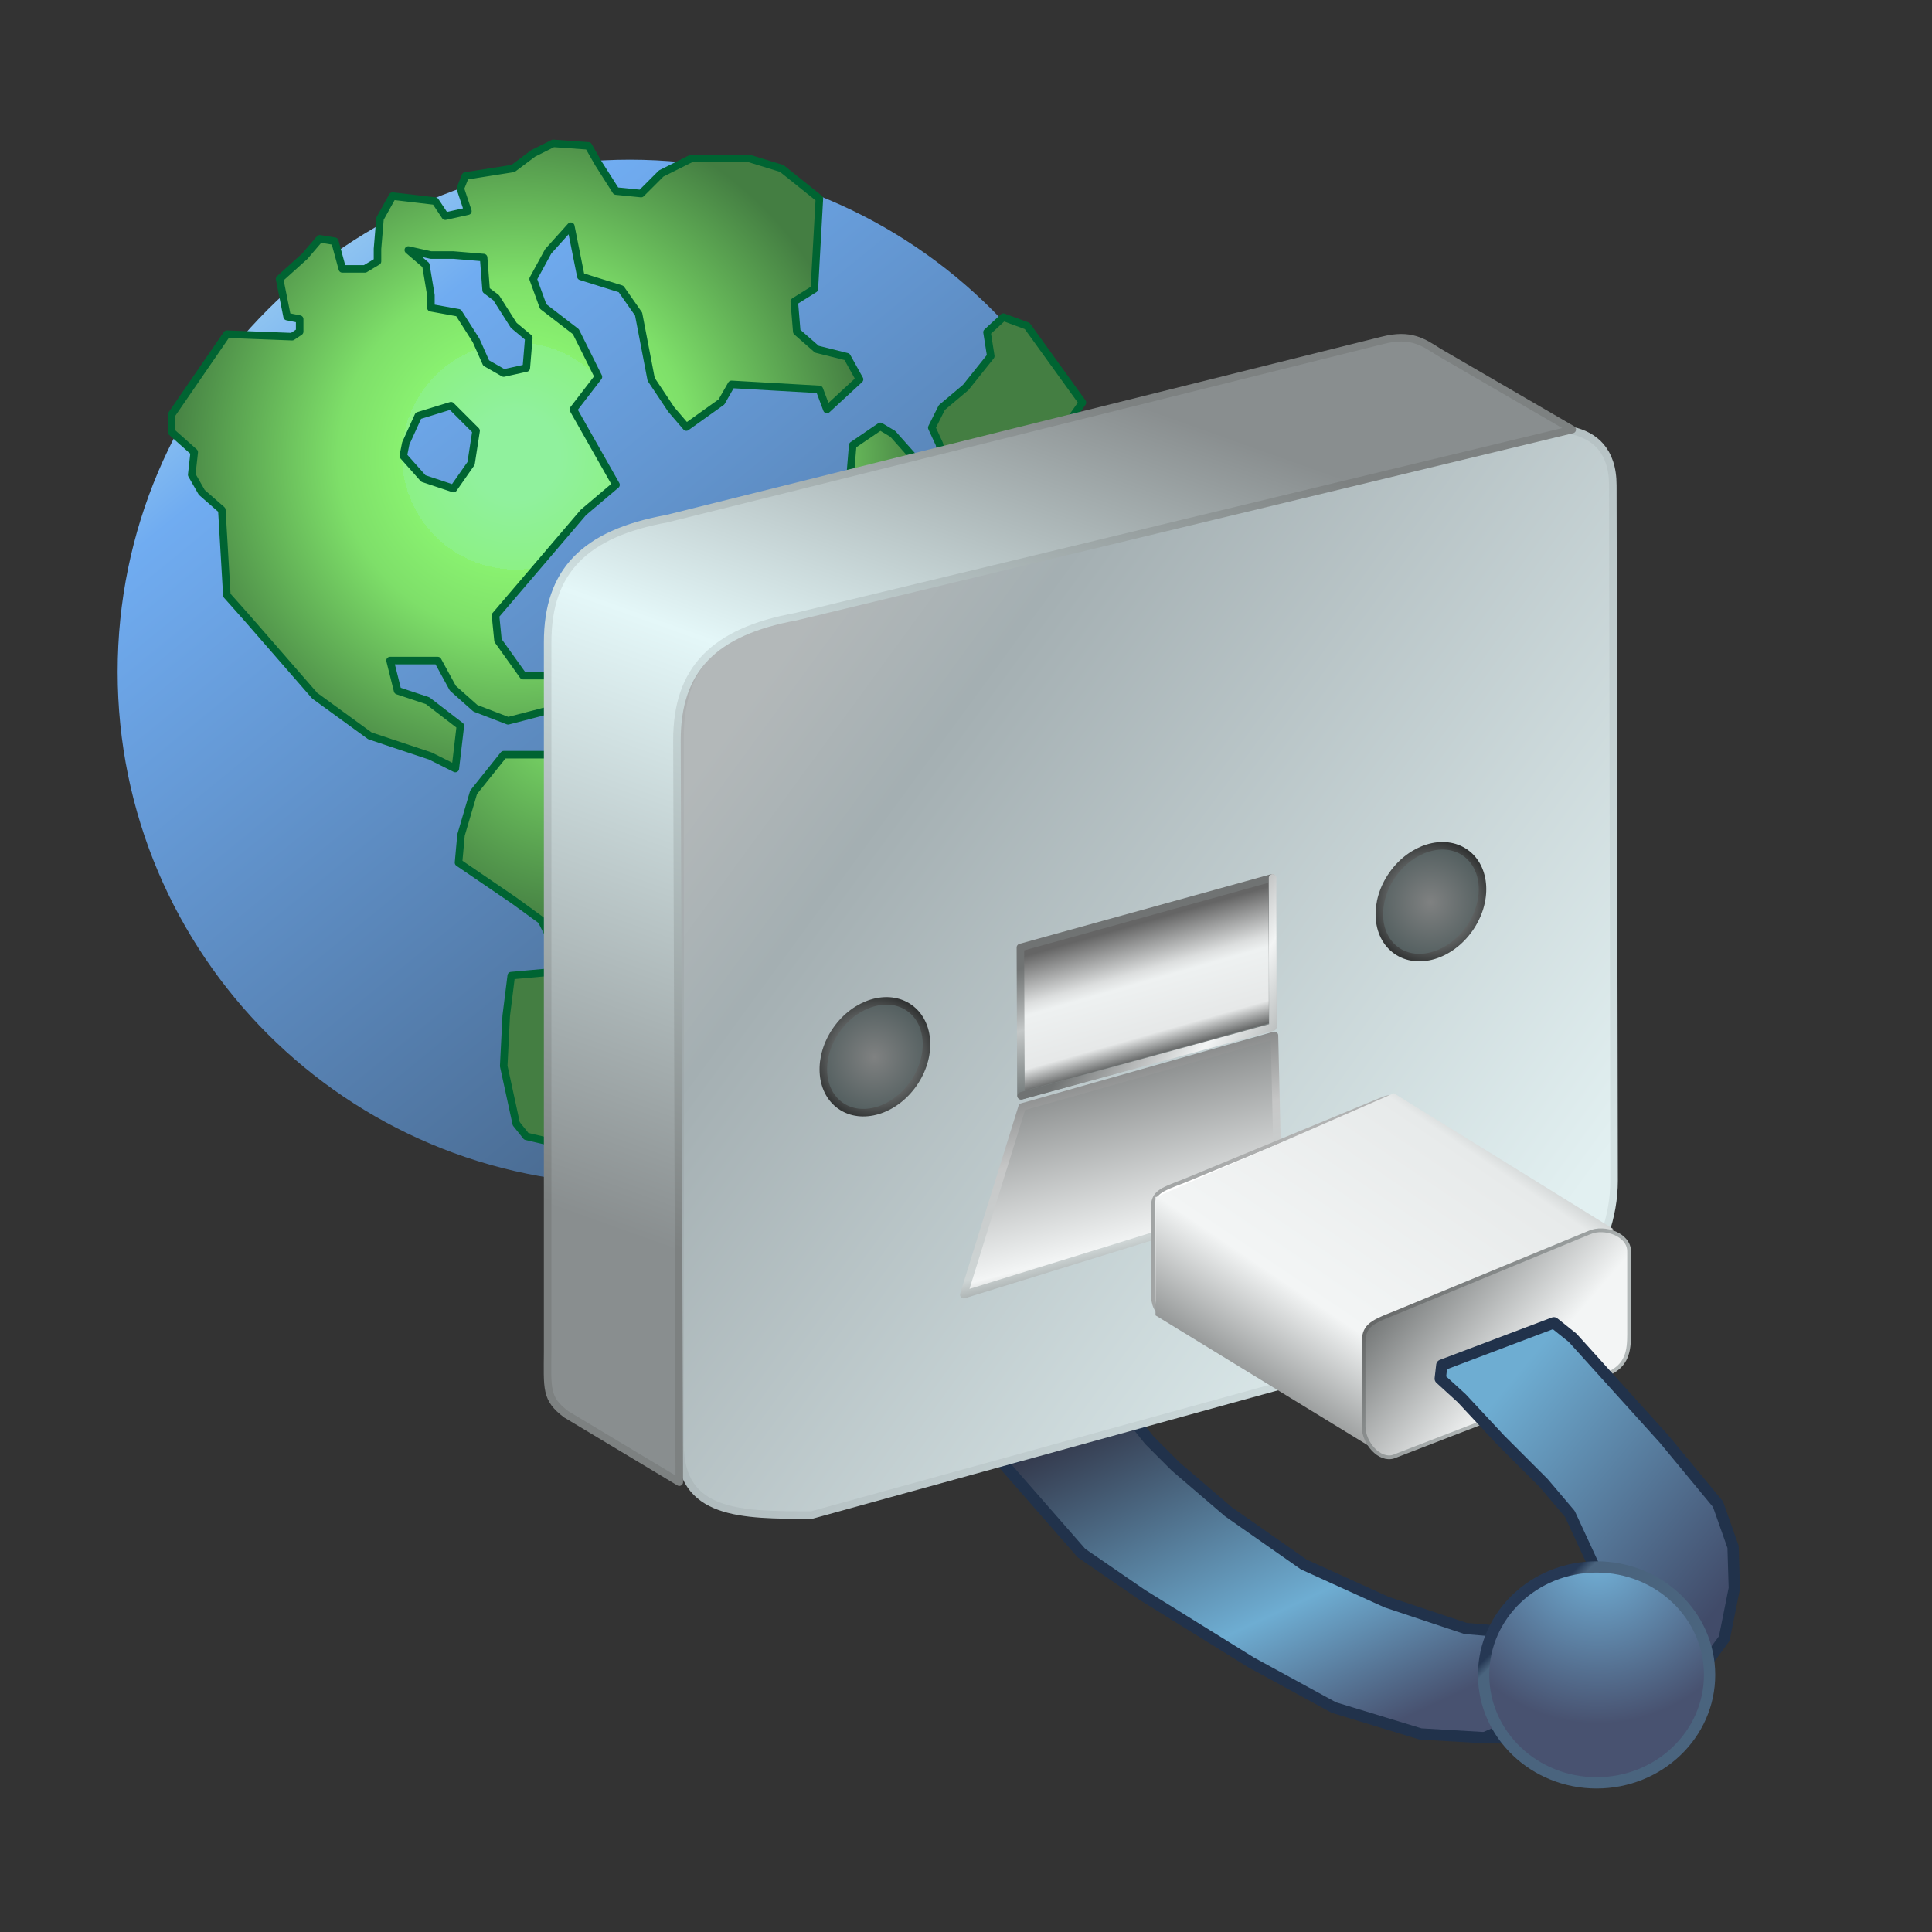 <svg enable-background="new 0 0 513.00 513.00" height="513" viewBox="0 0 513 513" width="513" xmlns="http://www.w3.org/2000/svg" xmlns:xlink="http://www.w3.org/1999/xlink"><rect x="0" y="0" width="513" height="513" fill="#333333" stroke="none"/><linearGradient id="a" gradientTransform="matrix(-.629 -.777 .777 -.629 .637 2.081)" gradientUnits="objectBoundingBox" x1=".815" x2="1.815" y1=".889" y2=".889"><stop offset="0" stop-color="#425e7e"/><stop offset=".894" stop-color="#70acf1"/><stop offset="1" stop-color="#90c5f1"/></linearGradient><radialGradient id="b" cx="136.904" cy="121.068" gradientUnits="userSpaceOnUse" r="93.333"><stop offset=".125" stop-color="#90f19d"/><stop offset=".323" stop-color="#8cf186"/><stop offset=".323" stop-color="#89f170"/><stop offset=".504" stop-color="#7edf69"/><stop offset="1" stop-color="#447e42"/></radialGradient><linearGradient id="c"><stop offset="0" stop-color="#7edf69"/><stop offset="1" stop-color="#447e42"/></linearGradient><radialGradient id="d" cx="150.081" cy="191.723" gradientUnits="userSpaceOnUse" r="55.333" xlink:href="#c"/><radialGradient id="e" cx="212.581" cy="121.057" gradientUnits="userSpaceOnUse" r="32.833" xlink:href="#c"/><linearGradient id="f" gradientTransform="matrix(.655 .755 -.755 .655 -.003 -.307)" gradientUnits="objectBoundingBox" x1=".335" x2="1.69" y1="-.157" y2="-.157"><stop offset=".019" stop-color="#343a4d"/><stop offset=".488" stop-color="#6eadd2"/><stop offset=".772" stop-color="#485270"/></linearGradient><linearGradient id="g" gradientTransform="matrix(.764 .645 -.645 .764 .176 -.003)" gradientUnits="objectBoundingBox" x1=".092" x2="1.054" y1=".239" y2=".239"><stop offset=".004" stop-color="#adb1b2"/><stop offset=".185" stop-color="#9ea8ab"/><stop offset="1" stop-color="#d4e2e3"/></linearGradient><linearGradient id="h" gradientTransform="matrix(.764 .645 -.645 .764 .174 -.001)" gradientUnits="objectBoundingBox" x1=".089" x2="1.058" y1=".237" y2=".237"><stop offset=".004" stop-color="#b3b8b9"/><stop offset=".185" stop-color="#a4afb2"/><stop offset="1" stop-color="#e2f0f1"/></linearGradient><linearGradient id="i" gradientTransform="matrix(.295 -.956 .956 .295 -.601 .895)" gradientUnits="objectBoundingBox" x1=".306" x2="1.14" y1=".855" y2=".855"><stop offset="0" stop-color="#7d8181"/><stop offset=".616" stop-color="#d1e2e3"/><stop offset="1" stop-color="#7d8181"/></linearGradient><linearGradient id="j" gradientTransform="matrix(.295 -.956 .956 .295 -.604 .896)" gradientUnits="objectBoundingBox" x1=".305" x2="1.144" y1=".857" y2=".857"><stop offset="0" stop-color="#898e8f"/><stop offset=".616" stop-color="#e4f7f8"/><stop offset="1" stop-color="#898e8f"/></linearGradient><linearGradient id="k"><stop offset=".004" stop-color="#c3c7c7"/><stop offset="1" stop-color="#1d1f1f"/></linearGradient><radialGradient id="l" cx="232.314" cy="280.604" gradientTransform="matrix(.797 .605 -.605 .797 216.893 -83.361)" gradientUnits="userSpaceOnUse" r="18.972" xlink:href="#k"/><linearGradient id="m"><stop offset=".004" stop-color="#7f8181"/><stop offset="1" stop-color="#485657"/></linearGradient><radialGradient id="n" cx="232.314" cy="280.604" gradientTransform="matrix(.795 .607 -.607 .795 217.817 -83.399)" gradientUnits="userSpaceOnUse" r="19.002" xlink:href="#m"/><radialGradient id="o" cx="379.949" cy="239.425" gradientTransform="matrix(.797 .605 -.605 .797 222.031 -180.989)" gradientUnits="userSpaceOnUse" r="18.972" xlink:href="#k"/><radialGradient id="p" cx="379.949" cy="239.425" gradientTransform="matrix(.795 .607 -.607 .795 223.098 -181.388)" gradientUnits="userSpaceOnUse" r="19.002" xlink:href="#m"/><linearGradient id="q" gradientTransform="matrix(.288 .958 -.958 .288 .261 -.514)" gradientUnits="objectBoundingBox" x1=".476" x2="1.551" y1="-.082" y2="-.082"><stop offset=".065" stop-color="#6a6c6c"/><stop offset=".437" stop-color="#c6c7c7"/><stop offset=".791" stop-color="#ced5d5"/><stop offset="1" stop-color="#5f6565"/></linearGradient><linearGradient id="r" gradientTransform="matrix(.29 .957 -.957 .29 .243 -.525)" gradientUnits="objectBoundingBox" x1=".475" x2="1.582" y1="-.099" y2="-.099"><stop offset=".065" stop-color="#707373"/><stop offset=".791" stop-color="#f3f5f5"/><stop offset="1" stop-color="#6c7373"/></linearGradient><linearGradient id="s" gradientTransform="matrix(.314 .95 -.95 .314 .63 -.609)" gradientUnits="objectBoundingBox" x1=".736" x2="1.365" y1=".131" y2=".131"><stop offset=".065" stop-color="#707373"/><stop offset=".496" stop-color="#c3c7c7"/><stop offset="1" stop-color="#6c7373"/></linearGradient><linearGradient id="t" gradientTransform="matrix(.315 .949 -.949 .315 .622 -.624)" gradientUnits="objectBoundingBox" x1=".743" x2="1.393" y1=".119" y2=".119"><stop offset="0" stop-color="#656565"/><stop offset=".323" stop-color="#dcdede"/><stop offset=".401" stop-color="#eef1f1"/><stop offset=".763" stop-color="#e6e8e8"/><stop offset="1" stop-color="#1d1f1f"/></linearGradient><linearGradient id="u" gradientTransform="matrix(.871 .492 -.492 .871 .091 -.275)" gradientUnits="objectBoundingBox" x1=".568" x2="1.582" y1=".035" y2=".035"><stop offset=".065" stop-color="#707373"/><stop offset=".496" stop-color="#f3f5f5"/><stop offset="1" stop-color="#6c7373"/></linearGradient><linearGradient id="v" gradientUnits="objectBoundingBox" x1="-.021" x2="1.028" y1=".679" y2=".679"><stop offset="0" stop-color="#a1a4a4"/><stop offset=".54" stop-color="#b1b2b2"/></linearGradient><linearGradient id="w" gradientTransform="matrix(.655 -.755 .755 .655 -.721 .522)" gradientUnits="objectBoundingBox" x1=".211" x2="1.455" y1="1.051" y2="1.051"><stop offset=".065" stop-color="#707373"/><stop offset=".353" stop-color="#f3f5f5"/><stop offset=".791" stop-color="#e7eaea"/><stop offset="1" stop-color="#6c7373"/></linearGradient><linearGradient id="x" gradientTransform="matrix(.792 .611 -.611 .792 .188 -.013)" gradientUnits="objectBoundingBox" x1=".114" x2="1.245" y1=".269" y2=".269"><stop offset="0" stop-color="#636565"/><stop offset=".54" stop-color="#b3b9b9"/></linearGradient><linearGradient id="y" gradientTransform="matrix(.792 .61 -.61 .792 .184 -.011)" gradientUnits="objectBoundingBox" x1=".108" x2="1.257" y1=".265" y2=".265"><stop offset="0" stop-color="#707373"/><stop offset=".54" stop-color="#f3f5f5"/></linearGradient><linearGradient id="z" gradientTransform="matrix(.645 .764 -.764 .645 .235 .021)" gradientUnits="objectBoundingBox" x1=".095" x2="1.021" y1=".263" y2=".263"><stop offset="0" stop-color="#6eadd2"/><stop offset=".94" stop-color="#414b69"/></linearGradient><linearGradient id="A" gradientTransform="matrix(-.719 -.695 .695 -.719 .875 .309)" gradientUnits="objectBoundingBox" x1=".5" x2="1.283" y1="-.023" y2="-.023"><stop offset="0" stop-color="#4a647e"/><stop offset=".056" stop-color="#263854"/><stop offset=".978" stop-color="#293c58" stop-opacity=".996"/><stop offset="1" stop-color="#628db1"/></linearGradient><radialGradient id="B" cx="423.938" cy="413.196" gradientTransform="matrix(-.719 -.695 .695 -.719 441.864 1004.916)" gradientUnits="userSpaceOnUse" r="49.392"><stop offset="0" stop-color="#72b2d9"/><stop offset=".901" stop-color="#485270"/></radialGradient><g stroke-linejoin="round"><path d="m167.237 42.401c75.111 0 135.999 60.888 135.999 135.999 0 75.109-60.889 135.998-135.999 135.998-75.111 0-136-60.889-136-135.998 0-75.111 60.888-135.999 136-135.999z" fill="url(#a)" stroke-width=".2"/><path d="m79.571 84.735v3.333l-2 1.333-17.333-.666-14.667 21.333v4.667l6 5.333-.667 6 2.667 4.667 5.333 4.666 1.333 22.667 5.333 6 18 20.667 14.667 10.666 16 5.334 6.666 3.333 1.334-11.333-8.667-6.667-8-2.667-2-8h12.667l4 7.334 6 5.333 8.666 3.333 18-4.666 2.667-7.334h-16.667l-6.666-9.333-.667-6.667 23.333-27.333 8.667-7.333-11.333-20 6.666-8.667-6-12-8.666-6.667-2.667-7.333 4-7.333 6-6.667 2.667 13.333 10.666 3.333 4.667 6.667 3.333 17.334 5.334 8 4 4.666 9.333-6.666 2.667-4.667 23.333 1.333 2 5.334 8.667-8-3.334-6-8-2-5.333-4.667-.667-8 5.334-3.333 1.333-24-10-8-8.667-2.667h-15.333l-8 4-5.333 5.333-6.667-.666-4.667-7.333-2.666-4.667-9.334-.667-5.333 2.667-5.333 4-12.667 2-1.333 3.333 2 6-6 1.333-2.667-4-11.333-1.333-3.334 6-.666 8v3.333l-3.334 2h-6l-2-7.333-4-.667-4 4.667-6.667 6 2 10zm33.51-14.345-4.666-4 6 1.333h6l8 .667.666 8.667 2.667 2 4.667 7.333 4 3.333-.667 8-6 1.333-4.667-2.667-2.666-6-4.667-7.333-7.333-1.333v-3.333zm-5.333 47.333 3.333-7.333 8.667-2.667 6.667 6.667-1.334 8.667-4.666 6.666-8-2.666-5.334-6z" fill="url(#b)" stroke="#006432" stroke-width="2"/><path d="m145.081 200.39h-11.333l-8 10-3.333 11.333-.667 7.334 14.667 10 7.333 5.333 6.667 13.333-14.667 1.334-1.333 10.666-.667 13.334 3.333 15.333 2.667 3.333 22.667 5.334 36-12.667z" fill="url(#d)" stroke="#006432" stroke-width="2"/><path d="m225.748 126.223.667-8 7.333-5 3.333 2 16 18-3.666-15.333-2-4.333 2.666-5.334 6.334-5.333 6.666-8.333-1-6.333 4.334-4 6.333 2.333 14.667 20.333-13.334 19-20.333 12z" fill="url(#e)" stroke="#006432" stroke-width="2"/><path d="m266.175 388.404 21 24 16 11 29 18 22 12 23 7 17 1 14-4 13-8 5-13-2-6-11 4-24-2-21-7-22-10-20-14-14-12-7-7-4-5-2-2z" fill="url(#f)" stroke="#21324b" stroke-linecap="round" stroke-width="3"/><g stroke-width="2"><path d="m212.248 162.72 190-47.333c6-2 26-5.278 26 13.5l.333 184.663c0 18.778-13.628 38.907-32.406 38.907l-180.666 49.833c-18.778 0-34.928.042-34.928-18.737v-188c0-18.777 9.667-28.833 31.667-32.833z" fill="url(#h)" stroke="url(#g)"/><path d="m177.081 137.718 190-47.334c7.417-1.911 10.792.422 14.959 3.089l35.437 20.583-206.062 49.667c-22 4-31.667 14.056-31.667 32.834l.625 196.999-30-18c-5.562-4.167-5-6.729-4.958-17.005v-188c0-18.778 9.666-28.833 31.666-32.833z" fill="url(#j)" stroke="url(#i)"/><path d="m241.456 267.618c5.632 3.965 6.104 12.993 1.055 20.165-5.05 7.172-13.708 9.771-19.34 5.806s-6.104-12.993-1.055-20.165c5.05-7.172 13.708-9.771 19.34-5.806z" fill="url(#n)" stroke="url(#l)"/><path d="m389.092 226.439c5.631 3.965 6.103 12.993 1.054 20.165s-13.708 9.771-19.34 5.806c-5.631-3.964-6.103-12.993-1.054-20.164 5.049-7.172 13.708-9.772 19.34-5.807z" fill="url(#p)" stroke="url(#o)"/><path d="m271.404 293.925 67-19 1 43-83.5 25.833z" fill="url(#r)" stroke="url(#q)" stroke-linecap="round"/><path d="m270.946 251.591 66.833-18.497.144 39.36-66.833 18.497z" fill="url(#t)" stroke="url(#s)"/><path d="m337.904 233.091.084 39.625-66.792 18.25" fill="none" stroke="url(#u)" stroke-linecap="round"/></g><path d="m314.413 313.568 52-21.5c4-1.75 4.637-.727 10.158 4.478v22c0 4.418-.5 8.25-5.5 10.5l-57 22c-3.729-1.6-7.979-.6-8-8v-22c0-4.418 1.842-4.978 8.342-7.478z" fill="#fff" stroke="url(#v)" stroke-linecap="round"/><path d="m306.8 317.925.021-.009v-.158l.151.091 63.148-27.567 58.247 36.049-63.387 26.554.341.206-.5 31.667-58-35.5v-31.32z" fill="url(#w)" stroke-linecap="round" stroke-width=".2"/><path d="m370.071 348.758 52-21.5c4-1.75 10.5.582 10.5 5v22c0 4.418-.5 8.25-5.5 10.5l-57 22c-3.75 1.25-8-3.582-8-8v-22c0-4.418 1.5-5.5 8-8z" fill="url(#y)" stroke="url(#x)" stroke-linecap="round"/><path d="m394.175 461.404 27.666-.333 11-2.667 9.334-6 7.333-6 8.333-11.333 2.667-13.334-.333-11-4-11.333-14.334-17.333-24.25-26.834-5-4-29.75 11.25-.416 3.584 5.666 5.166 10.25 11 11.5 11.5 7 8.25 7.75 16.75v9.75l-1 11.584-8.666 12.333z" fill="url(#z)" stroke="#21324b" stroke-linecap="round" stroke-width="3"/><path d="m423.939 416.062c16.568 0 30 12.835 30 28.667s-13.432 28.667-30 28.667c-16.569 0-30-12.835-30-28.667s13.431-28.667 30-28.667z" fill="url(#B)" stroke="url(#A)" stroke-width="3"/></g></svg>